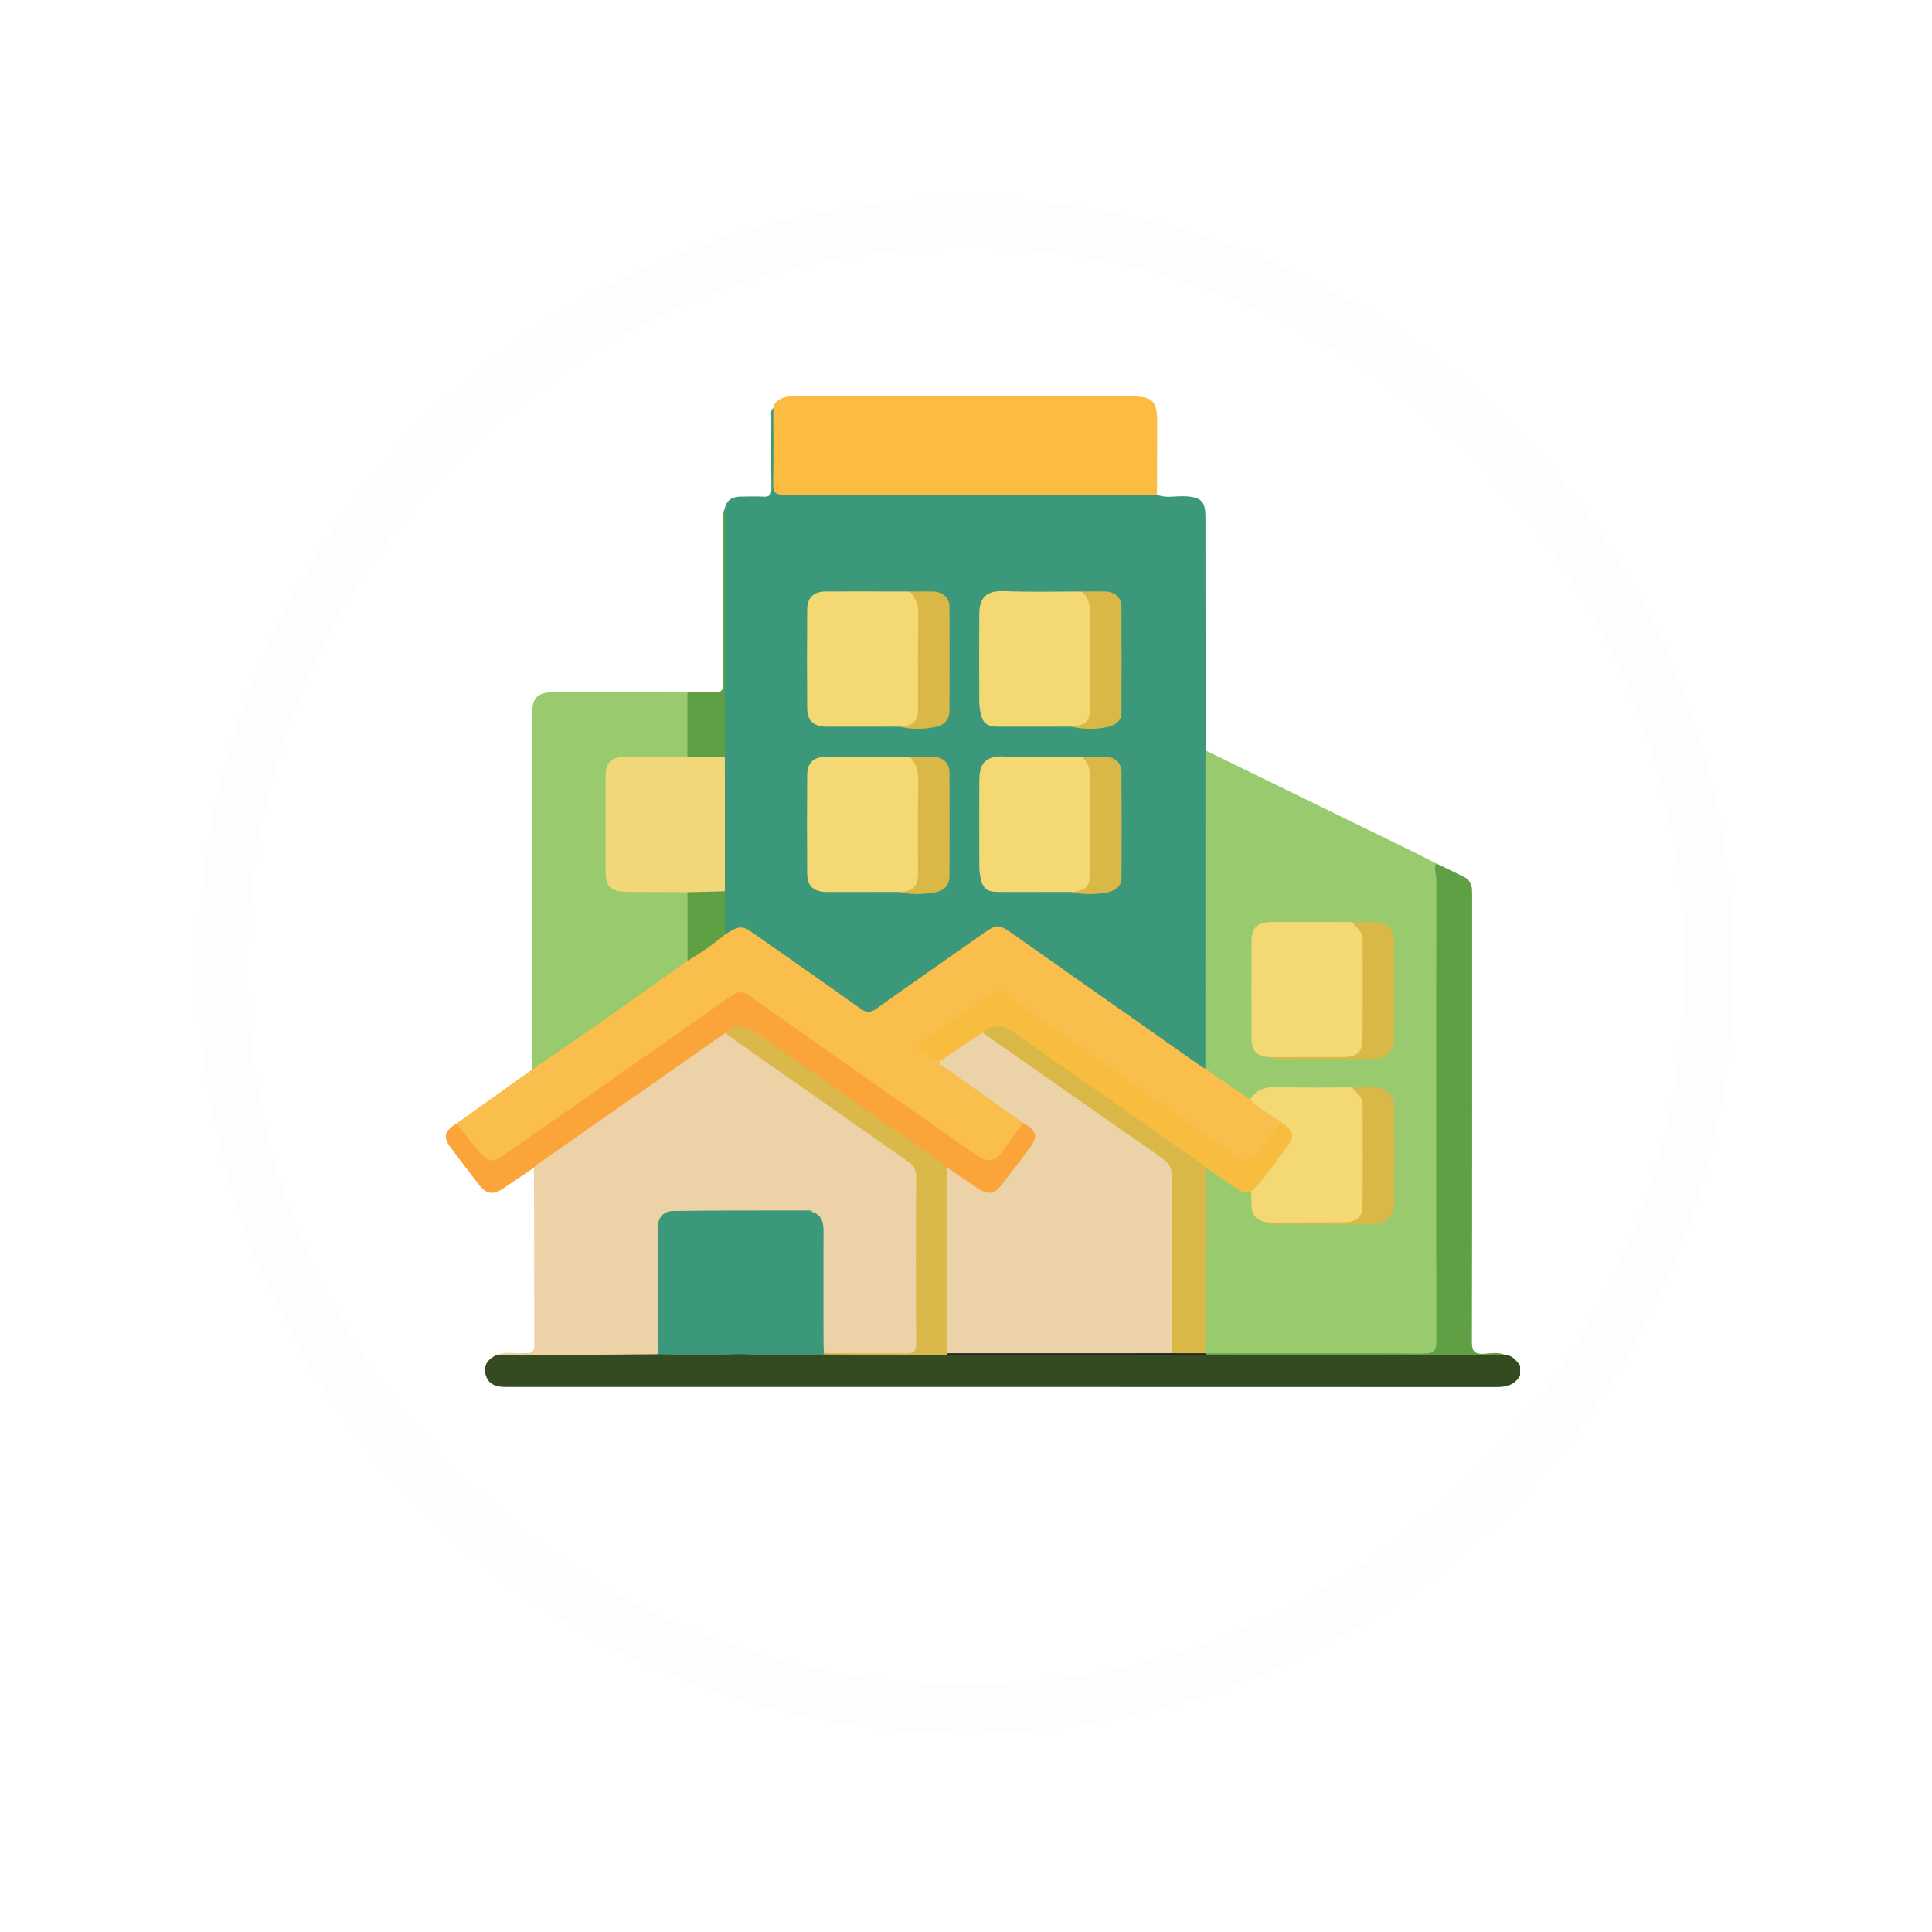 <svg width="39" height="39" viewBox="0 0 39 39" fill="none" xmlns="http://www.w3.org/2000/svg">
<g filter="url(#filter0_d_1999_140)">
<circle cx="19.5" cy="18.5" r="15.5" fill="white"/>
<circle cx="19.5" cy="18.5" r="15" stroke="#FDFDFD"/>
</g>
<path d="M30.382 27.349C30.53 27.358 30.606 27.464 30.685 27.564V27.767C30.584 27.951 30.419 28 30.211 28C23.563 27.997 16.915 27.998 10.266 27.998C10.245 27.998 10.224 27.998 10.203 27.998C10.02 27.998 9.864 27.951 9.806 27.762C9.746 27.565 9.846 27.438 10.024 27.353C11.107 27.287 12.192 27.283 13.277 27.3C13.829 27.293 14.381 27.291 14.932 27.3C15.498 27.293 16.063 27.29 16.629 27.301C17.462 27.311 18.295 27.294 19.127 27.301C20.862 27.305 22.597 27.302 24.332 27.302C25.95 27.299 27.568 27.313 29.186 27.294C29.586 27.289 29.982 27.363 30.382 27.347V27.349Z" fill="#344A21"/>
<path d="M23.355 9.985C23.53 10.06 23.715 10.012 23.894 10.017C24.241 10.028 24.334 10.109 24.334 10.437C24.335 12.008 24.337 13.579 24.338 15.15C24.391 15.242 24.401 15.341 24.401 15.444C24.401 17.401 24.401 19.357 24.4 21.314C24.4 21.375 24.399 21.436 24.386 21.495C24.35 21.637 24.263 21.595 24.181 21.542C24.012 21.432 23.848 21.315 23.685 21.197C22.6 20.41 21.487 19.659 20.396 18.88C20.168 18.718 20.115 18.718 19.891 18.876C19.194 19.37 18.488 19.853 17.791 20.348C17.556 20.515 17.528 20.521 17.291 20.357C16.61 19.887 15.932 19.413 15.258 18.935C15.093 18.819 14.941 18.735 14.74 18.85C14.68 18.885 14.616 18.878 14.591 18.795C14.553 18.526 14.578 18.255 14.575 17.985C14.565 17.081 14.565 16.177 14.573 15.274C14.565 14.767 14.593 14.262 14.607 13.757C14.637 12.667 14.616 11.577 14.617 10.486C14.617 10.413 14.602 10.338 14.632 10.266C14.666 10.088 14.79 10.024 14.964 10.024C15.111 10.024 15.26 10.016 15.406 10.025C15.539 10.034 15.573 9.982 15.572 9.862C15.566 9.39 15.568 8.918 15.57 8.446C15.57 8.374 15.547 8.296 15.609 8.234C15.693 8.316 15.676 8.422 15.677 8.522C15.68 8.888 15.677 9.254 15.678 9.62C15.68 9.907 15.69 9.919 15.986 9.919C17.227 9.92 18.469 9.919 19.71 9.919C20.81 9.919 21.91 9.919 23.01 9.92C23.127 9.92 23.252 9.899 23.354 9.984L23.355 9.985Z" fill="#3C987A"/>
<path d="M24.332 21.574C24.332 19.521 24.333 17.468 24.333 15.414C24.333 15.326 24.336 15.238 24.338 15.15C25.729 15.829 27.12 16.507 28.511 17.186C28.673 17.265 28.832 17.349 28.993 17.431C29.053 17.536 29.058 17.651 29.058 17.767C29.059 20.857 29.059 23.947 29.058 27.036C29.058 27.332 29.045 27.34 28.736 27.34C27.283 27.34 25.831 27.341 24.378 27.339C24.349 27.338 24.325 27.326 24.308 27.303C24.268 27.235 24.267 27.16 24.267 27.086C24.265 25.993 24.265 24.899 24.267 23.805C24.267 23.751 24.27 23.697 24.285 23.645C24.317 23.541 24.39 23.558 24.465 23.593C24.547 23.631 24.62 23.683 24.689 23.738C24.867 23.878 25.058 23.996 25.279 24.062C25.325 24.127 25.317 24.201 25.321 24.273C25.336 24.519 25.383 24.573 25.641 24.642C26.225 24.682 26.81 24.651 27.393 24.658C27.414 24.658 27.435 24.656 27.456 24.656C28.005 24.644 28.08 24.571 28.081 24.052C28.081 23.532 28.082 23.01 28.081 22.489C28.079 22.103 27.982 22.012 27.58 22.011C27.489 22.011 27.398 22.006 27.306 22.009C26.816 22.011 26.326 22.016 25.836 22.006C25.621 22.002 25.436 22.044 25.288 22.199C25.223 22.231 25.163 22.212 25.11 22.176C24.861 22.011 24.614 21.845 24.38 21.661C24.353 21.64 24.335 21.61 24.333 21.574H24.332Z" fill="#99CA6E"/>
<path d="M13.291 27.338C12.708 27.342 12.124 27.348 11.542 27.35C11.035 27.353 10.529 27.353 10.023 27.354C10.212 27.274 10.411 27.326 10.605 27.322C10.742 27.319 10.788 27.281 10.787 27.147C10.781 25.954 10.782 24.761 10.78 23.567C10.779 23.467 10.869 23.434 10.934 23.389C12.104 22.561 13.277 21.737 14.456 20.92C14.522 20.873 14.585 20.809 14.683 20.833C15.092 21.085 15.472 21.377 15.865 21.651C16.659 22.202 17.446 22.761 18.24 23.311C18.461 23.464 18.558 23.64 18.554 23.907C18.542 24.936 18.549 25.965 18.549 26.994C18.549 27.068 18.552 27.142 18.539 27.216C18.527 27.29 18.497 27.341 18.405 27.341C17.821 27.337 17.236 27.346 16.652 27.335C16.628 27.335 16.615 27.318 16.6 27.303C16.549 27.208 16.562 27.105 16.562 27.005C16.56 26.315 16.562 25.626 16.561 24.936C16.561 24.776 16.546 24.622 16.379 24.531C16.316 24.495 16.247 24.489 16.175 24.489C15.366 24.485 14.557 24.494 13.748 24.498C13.439 24.501 13.35 24.594 13.348 24.896C13.344 25.606 13.348 26.316 13.346 27.026C13.346 27.132 13.366 27.244 13.291 27.339L13.291 27.338Z" fill="#ECD2A6"/>
<path d="M24.332 21.574C24.633 21.782 24.934 21.989 25.234 22.197C25.488 22.322 25.727 22.467 25.91 22.684C25.758 22.879 25.608 23.075 25.452 23.267C25.274 23.485 25.12 23.507 24.892 23.348C23.541 22.407 22.193 21.46 20.845 20.514C20.663 20.386 20.475 20.267 20.3 20.13C20.191 20.043 20.101 20.04 19.983 20.126C19.573 20.424 19.151 20.706 18.741 21.005C18.58 21.122 18.58 21.125 18.743 21.248C18.816 21.302 18.895 21.347 18.971 21.396C19.461 21.776 19.982 22.118 20.487 22.478C20.565 22.534 20.66 22.574 20.675 22.683C20.568 22.954 20.366 23.165 20.174 23.379C20.064 23.501 19.895 23.493 19.712 23.371C19.393 23.159 19.081 22.939 18.768 22.719C17.551 21.863 16.332 21.011 15.116 20.153C14.965 20.047 14.864 20.091 14.743 20.178C13.974 20.728 13.193 21.262 12.422 21.808C11.718 22.306 11.007 22.794 10.304 23.292C10.236 23.34 10.167 23.388 10.09 23.423C9.973 23.476 9.849 23.484 9.753 23.396C9.528 23.191 9.335 22.96 9.215 22.68C9.726 22.315 10.237 21.95 10.747 21.585C10.842 21.433 11.008 21.362 11.148 21.263C12.048 20.626 12.952 19.993 13.858 19.362C14.055 19.233 14.248 19.099 14.438 18.961C14.499 18.917 14.556 18.863 14.64 18.86C14.956 18.672 14.971 18.673 15.273 18.885C15.973 19.376 16.676 19.863 17.372 20.361C17.498 20.451 17.578 20.442 17.698 20.356C18.405 19.852 19.119 19.356 19.83 18.856C20.127 18.647 20.151 18.646 20.456 18.86C21.724 19.752 22.992 20.643 24.26 21.535C24.282 21.55 24.308 21.561 24.332 21.574V21.574Z" fill="#F9BE4B"/>
<path d="M13.88 19.393C12.844 20.134 11.805 20.871 10.747 21.584C10.745 20.095 10.743 18.605 10.742 17.115C10.742 16.215 10.742 15.314 10.742 14.413C10.742 14.078 10.851 13.973 11.192 13.973C12.087 13.975 12.982 13.977 13.876 13.979C13.889 13.995 13.91 14.008 13.911 14.028C13.95 14.443 13.98 14.858 13.895 15.271C13.816 15.345 13.714 15.336 13.617 15.336C13.314 15.339 13.012 15.335 12.709 15.338C12.38 15.342 12.291 15.424 12.289 15.734C12.286 16.335 12.286 16.937 12.289 17.539C12.291 17.851 12.379 17.933 12.706 17.938C13.008 17.942 13.31 17.937 13.613 17.94C13.711 17.941 13.812 17.931 13.893 18.003C13.945 18.081 13.941 18.169 13.941 18.256C13.943 18.545 13.943 18.834 13.941 19.122C13.941 19.216 13.941 19.311 13.879 19.393L13.88 19.393Z" fill="#99CA6E"/>
<path d="M23.355 9.985C20.849 9.985 18.342 9.984 15.835 9.99C15.664 9.99 15.603 9.951 15.607 9.777C15.618 9.263 15.61 8.749 15.609 8.234C15.644 8.085 15.763 8.032 15.9 8.007C15.962 7.997 16.026 8.001 16.09 8.001C18.338 8.001 20.587 8.001 22.835 8.001C23.262 8.001 23.359 8.093 23.359 8.501C23.358 8.995 23.356 9.49 23.355 9.985H23.355Z" fill="#FBBC41"/>
<path d="M9.215 22.68C9.372 22.878 9.521 23.083 9.689 23.273C9.856 23.461 9.95 23.471 10.158 23.327C10.96 22.771 11.758 22.209 12.557 21.649C13.288 21.137 14.021 20.628 14.748 20.111C14.89 20.01 14.986 19.998 15.145 20.111C16.633 21.169 18.131 22.214 19.628 23.262C19.89 23.446 20.063 23.527 20.281 23.182C20.394 23.005 20.53 22.84 20.655 22.669C20.865 22.7 20.979 22.855 20.92 23.033C20.892 23.117 20.842 23.192 20.789 23.263C20.62 23.488 20.448 23.71 20.277 23.932C20.109 24.151 19.927 24.171 19.693 24.019C19.495 23.89 19.306 23.75 19.114 23.614C18.072 22.853 17 22.131 15.949 21.384C15.7 21.207 15.442 21.04 15.2 20.856C15.047 20.74 14.909 20.663 14.739 20.821C14.714 20.845 14.671 20.833 14.641 20.851C13.373 21.738 12.106 22.623 10.839 23.51C10.817 23.526 10.8 23.548 10.782 23.568C10.575 23.708 10.369 23.848 10.162 23.988C9.952 24.129 9.818 24.109 9.663 23.908C9.475 23.664 9.287 23.418 9.102 23.172C8.938 22.951 8.969 22.826 9.216 22.681L9.215 22.68Z" fill="#FAA439"/>
<path d="M24.337 27.323C25.805 27.322 27.272 27.317 28.74 27.325C28.945 27.326 28.996 27.27 28.996 27.076C28.99 23.964 28.991 20.852 28.995 17.741C28.995 17.637 28.933 17.533 28.994 17.43C29.182 17.521 29.371 17.611 29.558 17.705C29.66 17.756 29.709 17.844 29.714 17.953C29.717 18.027 29.717 18.102 29.717 18.176C29.717 21.144 29.719 24.111 29.712 27.079C29.712 27.273 29.759 27.345 29.967 27.328C30.103 27.317 30.247 27.294 30.383 27.349C29.875 27.352 29.368 27.358 28.861 27.358C27.438 27.359 26.013 27.359 24.59 27.358C24.505 27.358 24.421 27.353 24.337 27.35C24.337 27.341 24.338 27.332 24.338 27.323H24.337Z" fill="#5EA043"/>
<path d="M13.877 15.271C13.877 14.84 13.877 14.41 13.877 13.979C14.052 13.977 14.229 13.964 14.403 13.976C14.566 13.988 14.602 13.929 14.602 13.781C14.595 12.735 14.597 11.688 14.601 10.642C14.601 10.517 14.563 10.386 14.633 10.266C14.633 11.939 14.632 13.612 14.632 15.285C14.379 15.362 14.126 15.383 13.877 15.271H13.877Z" fill="#5EA043"/>
<path d="M16.416 24.47C16.596 24.541 16.624 24.687 16.624 24.851C16.622 25.599 16.623 26.346 16.624 27.095C16.624 27.169 16.629 27.242 16.633 27.317C16.651 27.341 16.645 27.35 16.614 27.343C16.057 27.352 15.5 27.363 14.943 27.337C14.844 27.252 14.868 27.138 14.868 27.033C14.865 26.39 14.868 25.748 14.866 25.105C14.865 24.923 14.888 24.739 14.814 24.563C14.782 24.488 14.811 24.45 14.899 24.452C15.404 24.464 15.91 24.43 16.416 24.471V24.47Z" fill="#3C987A"/>
<path d="M16.416 24.47H14.82C14.962 24.617 14.935 24.779 14.936 24.936C14.938 25.736 14.941 26.535 14.944 27.335C14.393 27.361 13.842 27.357 13.292 27.338C13.289 26.478 13.285 25.619 13.283 24.759C13.283 24.561 13.407 24.447 13.596 24.445C14.512 24.433 15.427 24.435 16.343 24.435C16.367 24.435 16.392 24.458 16.416 24.47Z" fill="#3C987A"/>
<path d="M16.614 27.342C16.619 27.333 16.626 27.325 16.633 27.317C17.189 27.317 17.746 27.314 18.302 27.321C18.451 27.324 18.494 27.276 18.493 27.136C18.488 26.005 18.487 24.875 18.494 23.744C18.494 23.601 18.425 23.513 18.321 23.44C17.263 22.697 16.203 21.957 15.144 21.215C14.974 21.096 14.808 20.973 14.64 20.851C14.648 20.84 14.653 20.826 14.663 20.819C14.847 20.684 15.033 20.683 15.223 20.815C16.483 21.698 17.744 22.582 19.005 23.466C19.049 23.497 19.087 23.537 19.127 23.573C19.175 23.651 19.193 23.736 19.193 23.826C19.194 24.924 19.194 26.023 19.192 27.121C19.192 27.176 19.19 27.23 19.173 27.282C19.162 27.308 19.147 27.33 19.126 27.349C18.288 27.347 17.451 27.344 16.614 27.342Z" fill="#DAB849"/>
<path d="M19.125 27.349C19.125 27.339 19.125 27.328 19.126 27.318C19.195 27.259 19.28 27.256 19.364 27.256C20.79 27.257 22.216 27.247 23.642 27.261C23.872 27.276 24.111 27.202 24.331 27.319L24.336 27.324C24.334 27.333 24.334 27.342 24.335 27.351C23.505 27.353 22.676 27.357 21.846 27.357C20.939 27.357 20.032 27.352 19.125 27.35V27.349Z" fill="#202629"/>
<path d="M13.878 15.271C14.129 15.275 14.381 15.28 14.632 15.285C14.632 16.187 14.632 17.09 14.633 17.992C14.384 18.113 14.132 18.089 13.879 18.01C13.464 18.008 13.049 18.007 12.635 18.004C12.34 18.002 12.226 17.893 12.225 17.614C12.224 16.965 12.224 16.316 12.225 15.668C12.225 15.387 12.341 15.278 12.633 15.276C13.048 15.274 13.463 15.273 13.878 15.271V15.271Z" fill="#F2D779"/>
<path d="M18.147 14.668C17.661 14.668 17.175 14.672 16.688 14.669C16.425 14.668 16.296 14.551 16.294 14.297C16.289 13.634 16.289 12.97 16.294 12.306C16.295 12.062 16.425 11.94 16.671 11.939C17.235 11.937 17.798 11.939 18.362 11.94C18.526 12.007 18.591 12.135 18.593 12.296C18.6 12.975 18.603 13.653 18.592 14.33C18.587 14.607 18.443 14.705 18.147 14.668Z" fill="#F3D873"/>
<path d="M18.147 18.005C17.661 18.005 17.175 18.008 16.688 18.006C16.425 18.005 16.296 17.889 16.294 17.634C16.289 16.971 16.289 16.307 16.294 15.643C16.295 15.398 16.425 15.277 16.671 15.276C17.235 15.274 17.798 15.276 18.362 15.277C18.526 15.344 18.591 15.472 18.593 15.633C18.6 16.311 18.603 16.99 18.592 17.667C18.587 17.944 18.443 18.042 18.147 18.005V18.005Z" fill="#F3D874"/>
<path d="M21.619 14.668C21.132 14.668 20.646 14.672 20.16 14.669C19.914 14.668 19.836 14.602 19.79 14.369C19.776 14.296 19.768 14.221 19.768 14.148C19.766 13.572 19.765 12.996 19.768 12.42C19.769 12.13 19.845 11.915 20.27 11.932C20.791 11.954 21.313 11.939 21.835 11.94C21.998 12.003 22.068 12.121 22.068 12.288C22.07 12.963 22.075 13.637 22.065 14.312C22.061 14.603 21.922 14.705 21.619 14.667L21.619 14.668Z" fill="#F3D874"/>
<path d="M21.62 18.005C21.133 18.005 20.647 18.008 20.161 18.006C19.915 18.005 19.837 17.94 19.791 17.706C19.777 17.634 19.769 17.559 19.769 17.485C19.767 16.909 19.766 16.333 19.769 15.757C19.77 15.469 19.845 15.252 20.27 15.27C20.791 15.291 21.313 15.276 21.835 15.277C21.998 15.34 22.068 15.458 22.068 15.625C22.07 16.299 22.075 16.974 22.065 17.649C22.061 17.941 21.922 18.042 21.619 18.004L21.62 18.005Z" fill="#F3D873"/>
<path d="M18.148 14.668C18.441 14.654 18.532 14.564 18.533 14.285C18.533 13.662 18.527 13.04 18.537 12.418C18.54 12.231 18.501 12.073 18.363 11.941C18.518 11.94 18.673 11.936 18.827 11.939C19.027 11.943 19.164 12.059 19.166 12.248C19.171 12.951 19.17 13.654 19.166 14.357C19.164 14.515 19.074 14.63 18.914 14.668C18.66 14.727 18.403 14.727 18.147 14.668H18.148Z" fill="#DAB848"/>
<path d="M21.619 14.668C21.913 14.654 22.003 14.565 22.004 14.284C22.004 13.66 21.998 13.037 22.008 12.413C22.011 12.227 21.984 12.067 21.835 11.94C21.99 11.939 22.145 11.935 22.3 11.939C22.502 11.942 22.636 12.058 22.638 12.249C22.643 12.959 22.641 13.671 22.639 14.381C22.638 14.539 22.533 14.634 22.388 14.668C22.134 14.727 21.876 14.728 21.62 14.668H21.619Z" fill="#DAB848"/>
<path d="M21.62 18.005C21.914 17.991 22.005 17.901 22.005 17.62C22.005 16.996 22 16.373 22.009 15.749C22.012 15.564 21.985 15.403 21.836 15.276C21.991 15.276 22.146 15.271 22.301 15.275C22.504 15.279 22.637 15.393 22.639 15.585C22.644 16.296 22.643 17.007 22.64 17.718C22.639 17.884 22.523 17.979 22.368 18.01C22.121 18.058 21.869 18.067 21.621 18.005H21.62Z" fill="#DAB848"/>
<path d="M18.147 18.005C18.441 17.991 18.532 17.901 18.532 17.621C18.532 16.999 18.526 16.377 18.536 15.755C18.54 15.567 18.501 15.409 18.363 15.277C18.524 15.277 18.686 15.27 18.848 15.277C19.039 15.286 19.164 15.404 19.166 15.588C19.17 16.291 19.171 16.993 19.166 17.695C19.164 17.861 19.065 17.979 18.893 18.011C18.646 18.056 18.395 18.068 18.148 18.005H18.147Z" fill="#DAB848"/>
<path d="M13.878 18.01C14.13 18.004 14.381 17.998 14.632 17.993C14.634 18.282 14.637 18.571 14.639 18.86C14.405 19.061 14.149 19.236 13.88 19.394C13.88 18.933 13.878 18.471 13.878 18.01H13.878Z" fill="#5EA043"/>
<path d="M25.644 21.34C25.375 21.331 25.266 21.224 25.265 20.965C25.263 20.307 25.263 19.649 25.265 18.991C25.265 18.723 25.383 18.613 25.666 18.612C26.209 18.611 26.752 18.613 27.295 18.614C27.49 18.689 27.57 18.836 27.571 19.029C27.575 19.665 27.581 20.301 27.568 20.936C27.563 21.193 27.475 21.38 27.117 21.361C26.626 21.335 26.134 21.38 25.643 21.34L25.644 21.34Z" fill="#F3D874"/>
<path d="M25.901 22.682C25.68 22.518 25.435 22.386 25.235 22.197C25.361 21.981 25.557 21.937 25.802 21.944C26.3 21.96 26.799 21.95 27.297 21.951C27.492 22.026 27.572 22.173 27.573 22.366C27.577 23.002 27.582 23.638 27.57 24.273C27.566 24.519 27.486 24.717 27.119 24.698C26.614 24.672 26.108 24.717 25.602 24.676C25.386 24.656 25.276 24.551 25.266 24.351C25.261 24.252 25.259 24.152 25.257 24.052C25.344 23.852 25.514 23.707 25.634 23.528C25.699 23.433 25.769 23.34 25.847 23.255C26.013 23.074 26.072 22.889 25.902 22.681L25.901 22.682Z" fill="#F3D874"/>
<path d="M25.901 22.682C26.114 22.841 26.139 22.952 25.982 23.149C25.741 23.451 25.545 23.786 25.256 24.052C25.131 24.086 25.03 24.043 24.929 23.973C24.735 23.836 24.536 23.704 24.339 23.571C24.246 23.57 24.186 23.508 24.119 23.461C22.857 22.57 21.589 21.689 20.326 20.8C20.135 20.665 20.134 20.667 19.858 20.876C19.625 21.032 19.395 21.195 19.166 21.358C19.109 21.399 19.056 21.471 18.966 21.424C18.8 21.39 18.698 21.257 18.561 21.177C18.499 21.141 18.505 21.1 18.57 21.055C19.066 20.712 19.561 20.37 20.05 20.019C20.152 19.946 20.203 20.007 20.268 20.053C20.892 20.489 21.514 20.927 22.137 21.364C23.084 22.027 24.03 22.691 24.977 23.353C25.125 23.456 25.278 23.417 25.412 23.248C25.543 23.082 25.674 22.915 25.801 22.746C25.829 22.71 25.856 22.685 25.901 22.682H25.901Z" fill="#F8BC3F"/>
<path d="M19.833 20.843C20.022 20.679 20.221 20.67 20.43 20.817C21.691 21.7 22.952 22.583 24.213 23.466C24.258 23.497 24.297 23.537 24.338 23.571C24.336 24.82 24.333 26.07 24.331 27.318C24.105 27.318 23.88 27.317 23.653 27.317C23.577 27.229 23.599 27.123 23.598 27.024C23.597 25.954 23.593 24.884 23.601 23.814C23.602 23.623 23.535 23.5 23.377 23.39C22.299 22.649 21.235 21.89 20.163 21.144C20.04 21.059 19.888 20.998 19.833 20.843Z" fill="#DAB848"/>
<path d="M25.602 24.677C26.11 24.676 26.617 24.675 27.125 24.674C27.371 24.674 27.501 24.578 27.504 24.343C27.515 23.659 27.508 22.975 27.508 22.291C27.508 22.136 27.371 22.062 27.296 21.951C27.444 21.951 27.592 21.949 27.74 21.949C27.975 21.95 28.14 22.096 28.142 22.323C28.146 22.986 28.147 23.65 28.142 24.314C28.14 24.534 27.972 24.709 27.747 24.712C27.057 24.719 26.366 24.713 25.675 24.711C25.651 24.711 25.626 24.688 25.602 24.677Z" fill="#DAB848"/>
<path d="M25.643 21.34C26.137 21.339 26.63 21.339 27.123 21.338C27.37 21.337 27.5 21.242 27.503 21.007C27.514 20.323 27.507 19.638 27.508 18.954C27.508 18.799 27.37 18.725 27.296 18.614C27.443 18.613 27.591 18.611 27.739 18.612C27.974 18.613 28.139 18.759 28.141 18.986C28.145 19.649 28.146 20.313 28.141 20.977C28.139 21.197 27.971 21.373 27.747 21.375C27.07 21.382 26.394 21.376 25.717 21.374C25.693 21.374 25.668 21.352 25.644 21.34L25.643 21.34Z" fill="#DAB848"/>
<path d="M19.832 20.843C21.04 21.688 22.247 22.534 23.456 23.377C23.596 23.475 23.663 23.579 23.661 23.76C23.649 24.945 23.654 26.131 23.653 27.317C22.144 27.317 20.635 27.318 19.126 27.318C19.126 26.07 19.126 24.821 19.126 23.572C19.32 23.704 19.514 23.836 19.707 23.969C19.943 24.131 20.068 24.116 20.236 23.899C20.419 23.661 20.601 23.422 20.781 23.182C20.963 22.938 20.933 22.823 20.653 22.669C20.141 22.306 19.628 21.944 19.117 21.579C19.058 21.537 18.973 21.514 18.964 21.424C19.253 21.231 19.543 21.037 19.832 20.843L19.832 20.843Z" fill="#ECD2A7"/>
<defs>
<filter id="filter0_d_1999_140" x="0" y="0" width="39" height="39" filterUnits="userSpaceOnUse" color-interpolation-filters="sRGB">
<feFlood flood-opacity="0" result="BackgroundImageFix"/>
<feColorMatrix in="SourceAlpha" type="matrix" values="0 0 0 0 0 0 0 0 0 0 0 0 0 0 0 0 0 0 127 0" result="hardAlpha"/>
<feOffset dy="1"/>
<feGaussianBlur stdDeviation="2"/>
<feComposite in2="hardAlpha" operator="out"/>
<feColorMatrix type="matrix" values="0 0 0 0 0 0 0 0 0 0 0 0 0 0 0 0 0 0 0.25 0"/>
<feBlend mode="normal" in2="BackgroundImageFix" result="effect1_dropShadow_1999_140"/>
<feBlend mode="normal" in="SourceGraphic" in2="effect1_dropShadow_1999_140" result="shape"/>
</filter>
</defs>
</svg>
